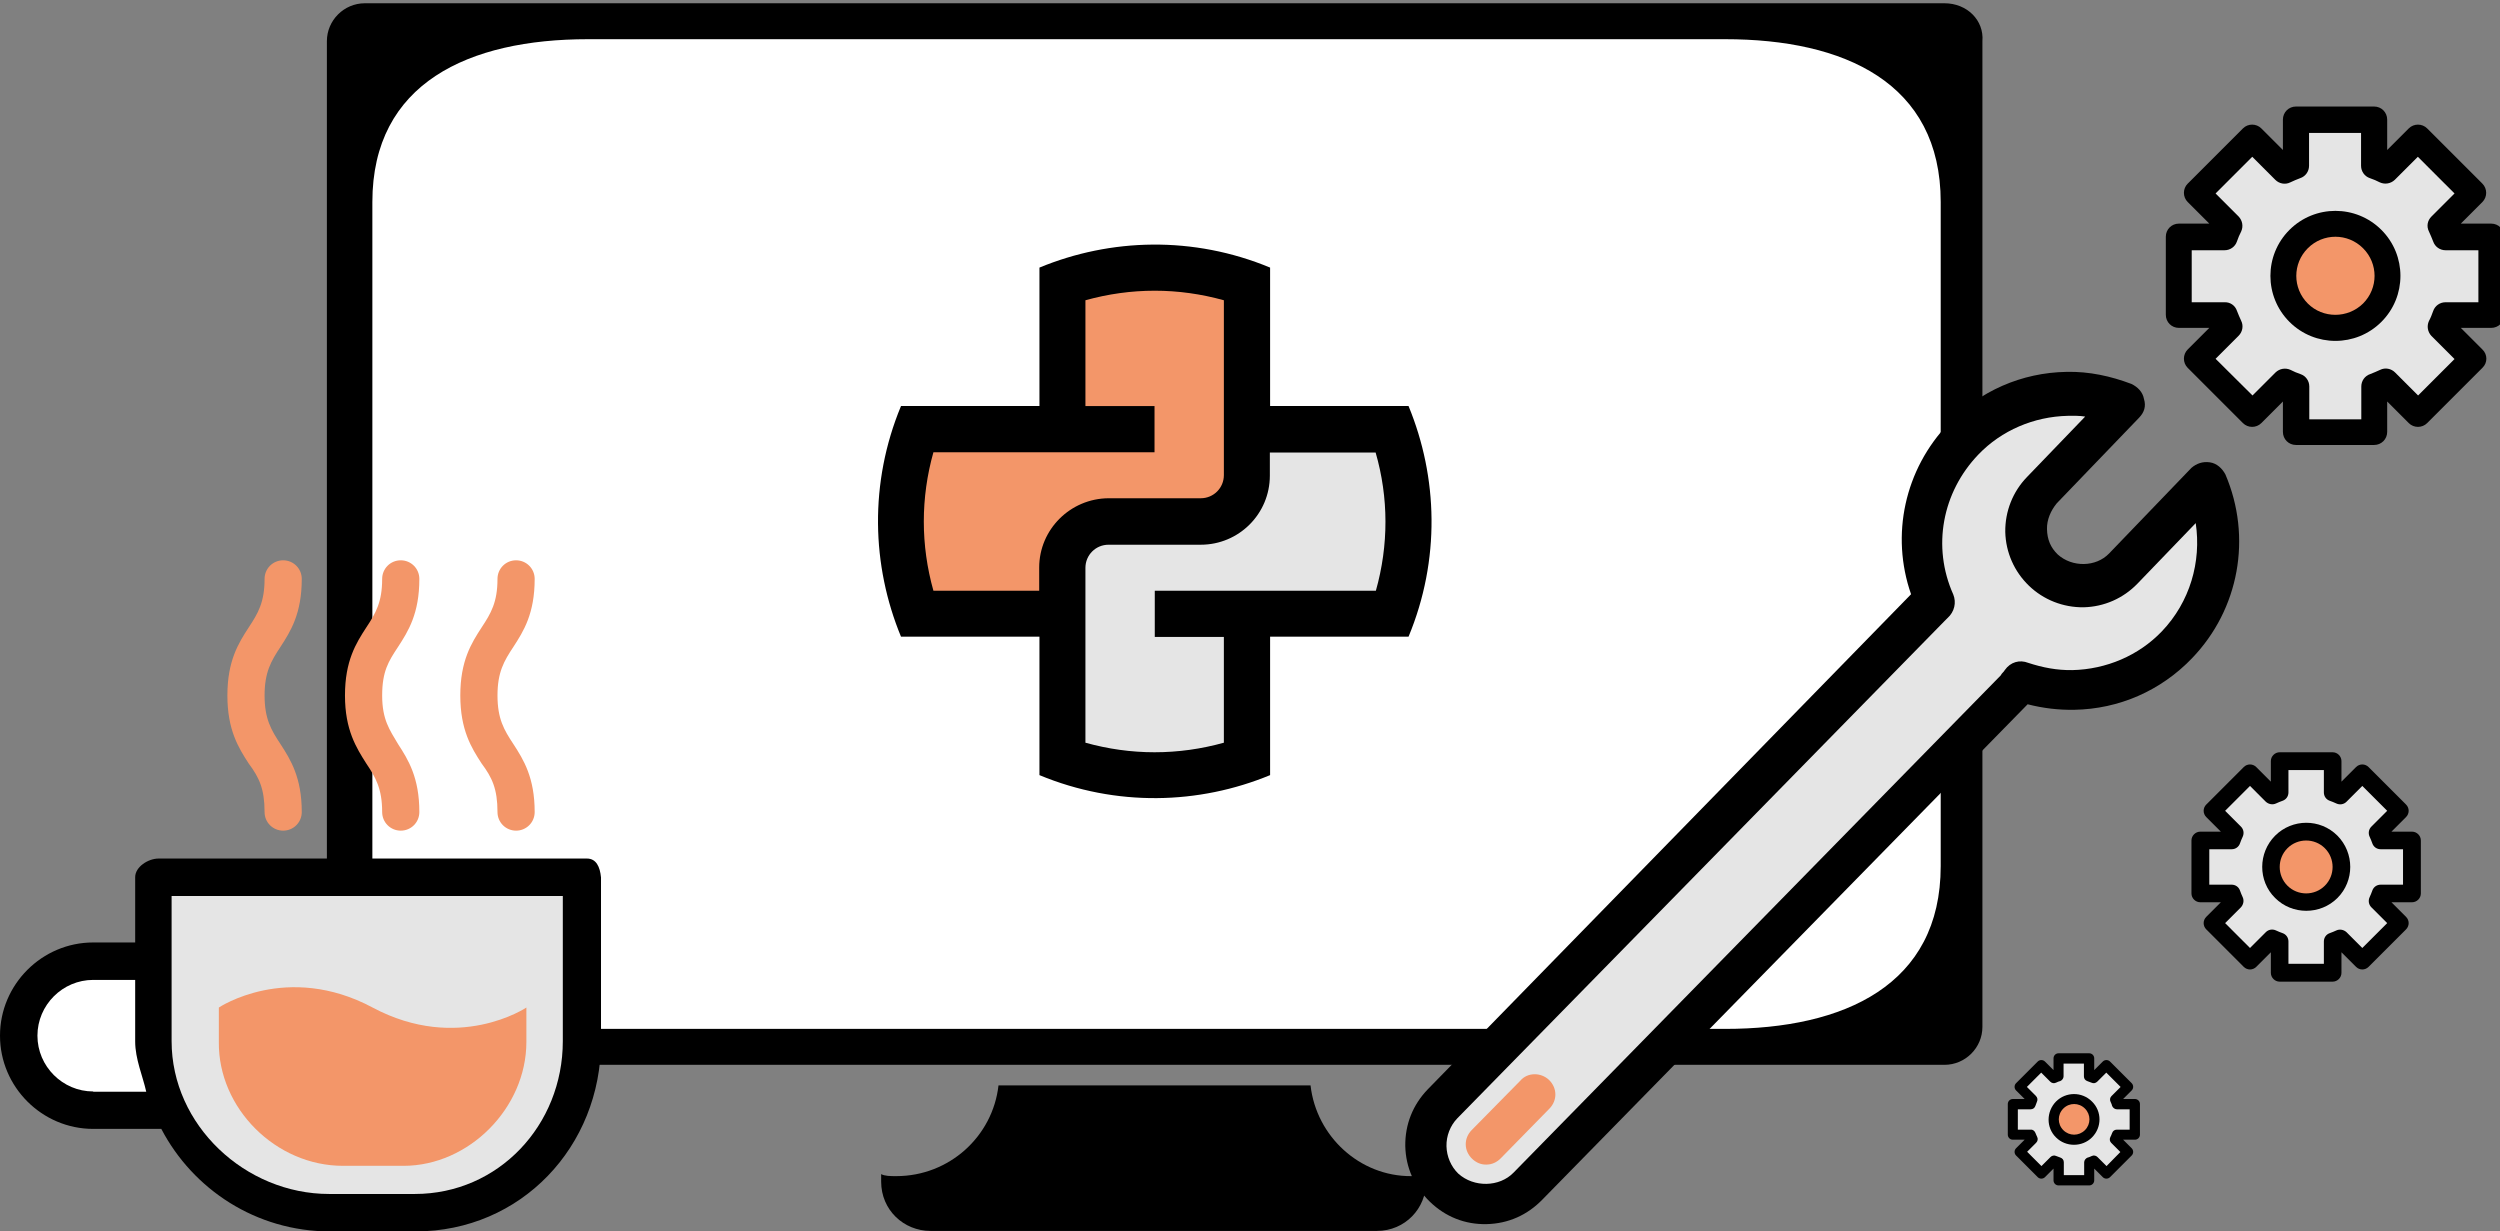 <?xml version="1.0" encoding="utf-8"?>
<!-- Generator: Adobe Illustrator 15.1.0, SVG Export Plug-In . SVG Version: 6.00 Build 0)  -->
<!DOCTYPE svg PUBLIC "-//W3C//DTD SVG 1.1//EN" "http://www.w3.org/Graphics/SVG/1.1/DTD/svg11.dtd">
<svg version="1.1" xmlns="http://www.w3.org/2000/svg" xmlns:xlink="http://www.w3.org/1999/xlink" x="0px" y="0px" viewBox="-149.7 336.2 995 490" xml:space="preserve">
<rect x="-149.7" y="336.2" width="995" height="490" fill="#808080" stroke="none"/>
<style type="text/css">
<![CDATA[
	.st0{fill:#E5E5E5;}
	.st1{fill:#f39669;}
	.st2{fill:#FFFFFF;}
]]>
</style>
<g id="screen_1_">
	<g>
		<path d="M371.9,768.2H247.7c-2.3,20.3-19.6,36.1-40.7,36.1c-2.3,0-4.5,0-6-0.8v3c0,11.3,9,19.6,19.6,19.6h177.7
			c11.3,0,19.6-9,19.6-19.6v-3c-2.3,0-3.8,0.8-6,0.8C391.5,804.4,374.2,788.5,371.9,768.2z"/>
		<path d="M624.2,337.5H-4.5c-8.3,0-15.1,6.8-15.1,15.1v392.3c0,8.3,6.8,15.1,15.1,15.1h628.7c8.3,0,15.1-6.8,15.1-15.1V352.6
			C640,344.3,633.2,337.5,624.2,337.5z"/>
		<path class="st2" d="M622.7,680.9c0,47.4-38.4,64.8-85.8,64.8H312.5h-3.8H84.3c-47.4,0-85.8-17.3-85.8-64.8V416.6
			c0-47.4,38.4-64.8,85.8-64.8h224.4h3.8h224.4c47.4,0,85.8,17.3,85.8,64.8V680.9z"/>
	</g>
</g>
<g id="cup">
	<g>
		<path d="M83.9,677.9H-86.6c-4.1,0-9.3,3.3-9.3,7.4v26h-16.7c-20.4,0-37.1,16.7-37.1,37.1c0,20.4,16.7,37.1,37.1,37.1h27.1
			c12.6,24.1,37.8,40.8,67.1,40.8h34.1c41.9,0,73.8-33.7,73.8-75.6v-65.3C89.1,681.2,87.6,677.9,83.9,677.9z"/>
		<path class="st0" d="M74.3,750.6c0,33.4-25.6,60.8-58.9,60.8h-34.1c-33.4,0-62.7-27.4-62.7-60.8v-57.8H74.3V750.6z"/>
		<path class="st1" d="M-13.2,800.2h24.1c26,0,48.9-23,48.9-49.3v-13.7c0,0-27.1,18.2-61.2,0c-34.1-18.2-61.2,0-61.2,0v13.7
			C-62.9,777.3-39.9,800.2-13.2,800.2z"/>
		<path class="st2" d="M-112.6,770.6c-12.2,0-22.2-10-22.2-22.2c0-12.2,10-22.2,22.2-22.2h16.7v24.5c0,7,3,13.7,4.4,20H-112.6z"/>
		<path class="st1" d="M2.4,659.4c0,4.1,3.3,7.4,7.4,7.4c4.1,0,7.4-3.3,7.4-7.4c0-13.7-4.4-20.8-8.5-27.1c-3.3-5.6-6.3-9.6-6.3-19.3
			s2.6-13.7,6.3-19.3c4.1-6.3,8.5-13.3,8.5-27.1c0-4.1-3.3-7.4-7.4-7.4c-4.1,0-7.4,3.3-7.4,7.4c0,9.3-2.6,13.7-6.3,19.3
			c-4.1,6.3-8.5,13.3-8.5,27.1c0,13.7,4.5,20.8,8.5,27.1C-0.2,645.6,2.4,650.1,2.4,659.4z"/>
		<path class="st1" d="M48.3,659.4c0,4.1,3.3,7.4,7.4,7.4c4.1,0,7.4-3.3,7.4-7.4c0-13.7-4.4-20.8-8.5-27.1c-3.7-5.6-6.3-10-6.3-19.3
			c0-9.3,2.6-13.7,6.3-19.3c4.1-6.3,8.5-13.3,8.5-27.1c0-4.1-3.3-7.4-7.4-7.4c-4.1,0-7.4,3.3-7.4,7.4c0,9.3-2.6,13.7-6.3,19.3
			c-4.1,6.3-8.5,13.3-8.5,27.1c0,13.7,4.4,20.8,8.5,27.1C46.1,645.6,48.3,650.1,48.3,659.4z"/>
		<path class="st1" d="M-44.4,659.4c0,4.1,3.3,7.4,7.4,7.4c4.1,0,7.4-3.3,7.4-7.4c0-13.7-4.4-20.8-8.5-27.1
			c-3.7-5.6-6.3-10-6.3-19.3c0-9.3,2.6-13.7,6.3-19.3c4.1-6.3,8.5-13.3,8.5-27.1c0-4.1-3.3-7.4-7.4-7.4c-4.1,0-7.4,3.3-7.4,7.4
			c0,9.3-2.6,13.7-6.3,19.3c-4.1,6.3-8.5,13.3-8.5,27.1c0,13.7,4.4,20.8,8.5,27.1C-46.6,645.6-44.4,650.1-44.4,659.4z"/>
	</g>
</g>
<g id="python">
	<g>
		<path d="M410.9,497.8h-55.1v-55.1c-30.6-12.7-63.5-11.7-91.8,0v55.1h-55.1c-12.7,30.6-11.7,63.5,0,91.8h55.1v55.1
			c30.6,12.7,63.5,11.7,91.8,0v-55.1h55.1C423.6,559,422.6,526.2,410.9,497.8z"/>
		<path class="st1" d="M263.9,562.1v9.2h-42.1c-5.1-18.1-5.1-37,0-55.1h88v-18.4h-27.5v-42.1c9-2.5,18.2-3.8,27.6-3.8
			c9.3,0,18.5,1.3,27.5,3.8v69.6c0,5.1-4.1,9.2-9.2,9.2h-36.7C276.3,534.6,263.9,546.9,263.9,562.1z"/>
		<path class="st0" d="M397.9,571.3h-88v18.4h27.5v42.1c-9,2.5-18.2,3.8-27.6,3.8c-9.3,0-18.5-1.3-27.5-3.8v-69.6
			c0-5.1,4.1-9.2,9.2-9.2h36.7c15.2,0,27.5-12.3,27.5-27.5v-9.2h42.1C403,534.3,403,553.2,397.9,571.3z"/>
	</g>
</g>
<g id="wrench">
	<g>
		<path d="M675.8,618.7c17.9-0.3,34.5-7.6,46.9-20.5c18.8-19.5,24-48.2,13.3-73.2c-1.3-2.4-3.4-4.4-6.2-4.8
			c-2.9-0.4-5.3,0.5-7.3,2.2l-32.8,34.1c-5.2,5.4-14.6,5.6-20.4,0.4c-2.9-2.8-4.2-6-4.3-10.1c-0.1-3.7,1.5-7.4,3.9-10.3l32.8-34.1
			c2-2.1,2.8-4.5,1.9-7.4c-0.5-2.8-2.5-4.8-5-6c-8.2-3.1-16.8-5-25.8-4.8c-17.9,0.3-34.5,7.6-46.9,20.5c-17.6,18.3-23.2,44.5-15,68
			L418.6,769.7c-6,6.2-9.1,14-9,22.6c0.2,8.6,3.6,16.2,9.8,22.2c6.2,6,14,9.1,22.6,8.9c8.6-0.2,16.2-3.6,22.2-9.8l193.1-197.1
			C663.5,618.1,669.7,618.8,675.8,618.7z"/>
		<path class="st0" d="M648.2,602.9c-0.4,0.8-1.2,1.2-1.6,2.1L452.7,802.9c-5.6,5.8-15.8,6-22,0.4c-2.9-2.8-4.6-6.8-4.7-10.9
			c-0.1-4.1,1.5-8.2,4.3-11.1l193.9-197.9c0.4-0.4,0.8-0.8,1.2-1.2c2.8-2.5,3.6-6.2,2.3-9.4c-8.5-19-4.4-40.7,10-55.7
			c9.2-9.6,22.1-15.1,35.6-15.4c2.4,0,4.5-0.1,6.9,0.3l-23.2,24.1c-5.6,5.8-8.7,13.6-8.6,21.8c0.2,8.2,3.6,15.8,9.4,21.4
			c5.8,5.6,13.6,8.7,21.8,8.6c8.2-0.2,15.8-3.6,21.4-9.4l23.2-24.1c2.3,15.4-2.3,31.4-13.5,43.1c-9.2,9.6-22.1,15.1-35.6,15.4
			c-6.1,0.1-11.8-1-17.6-2.9C654.2,598.7,650.5,599.6,648.2,602.9z"/>
		<path class="st1" d="M455.4,766.3L436,786c-3.2,3.3-3.1,8.2,0.2,11.4c1.7,1.6,3.7,2.4,5.8,2.3c2,0,4.1-0.9,5.7-2.6l19.3-19.7
			c3.2-3.3,3.1-8.2-0.2-11.4C463.5,762.9,458.2,763,455.4,766.3z"/>
	</g>
</g>
<g id="wheel">
	<g>
		<path d="M838.3,475.3l-8.6-8.6l12.1,0c2.9,0,5.2-2.3,5.2-5.2l0-31.1c0-2.9-2.3-5.2-5.2-5.2h-12.1l8.6-8.6c2-2,2-5.3,0-7.3l-22-22
			c-2-2-5.3-2-7.3,0l-8.6,8.6l0-12.1c0-2.9-2.3-5.2-5.2-5.2l-31.1,0c-2.9,0-5.2,2.3-5.2,5.2l0,12.1l-8.6-8.6c-2-2-5.3-2-7.3,0
			l-22,22c-2,2-2,5.3,0,7.3l8.6,8.6l-12.1,0c-2.9,0-5.2,2.3-5.2,5.2l0,31.1c0,2.9,2.3,5.2,5.2,5.2l12.1,0l-8.6,8.6c-2,2-2,5.3,0,7.3
			l22,22c2,2,5.3,2,7.3,0l8.6-8.6l0,12.1c0,2.9,2.3,5.2,5.2,5.2l31.1,0c2.9,0,5.2-2.3,5.2-5.2l0-12.1l8.6,8.6c2,2,5.3,2,7.3,0l22-22
			C840.4,480.6,840.4,477.3,838.3,475.3z"/>
		<path class="st0" d="M812.7,493.6l-9.2-9.2c-1.5-1.5-3.9-2-5.9-1c-1.3,0.6-2.7,1.2-4,1.7c-2.1,0.7-3.5,2.7-3.5,4.9l0,13.1l-20.7,0
			l0-13.1c0-2.2-1.4-4.2-3.5-4.9c-1.4-0.5-2.7-1-4-1.7c-2-0.9-4.3-0.5-5.9,1l-9.2,9.2L732.1,479l9.2-9.2c1.5-1.5,2-3.9,1-5.9
			c-0.6-1.3-1.2-2.7-1.7-4c-0.7-2.1-2.7-3.5-4.9-3.4l-13.1,0l0-20.7h13.1c2.2,0,4.2-1.4,4.9-3.5c0.5-1.4,1-2.7,1.7-4
			c0.9-2,0.5-4.3-1-5.9l-9.2-9.2l14.6-14.6l9.2,9.2c1.5,1.5,3.9,2,5.9,1c1.3-0.6,2.6-1.2,4-1.7c2.1-0.7,3.5-2.7,3.5-4.9l0-13.1
			l20.7,0l0,13.1c0,2.2,1.4,4.2,3.5,4.9c1.4,0.5,2.7,1,4,1.7c2,0.9,4.3,0.5,5.9-1l9.2-9.2l14.6,14.6l-9.2,9.2c-1.6,1.6-2,3.9-1,5.9
			c0.6,1.3,1.2,2.7,1.7,4c0.7,2.1,2.7,3.5,4.9,3.5l13.1,0l0,20.7l-13.1,0c-2.2,0-4.2,1.4-4.9,3.5c-0.5,1.4-1,2.7-1.7,4
			c-0.9,2-0.5,4.3,1,5.9l9.2,9.2L812.7,493.6z"/>
		<path d="M798.1,427.7c-10.1-10.1-26.5-10.1-36.6,0c-10.1,10.1-10.1,26.5,0,36.6c10.1,10.1,26.5,10.1,36.6,0
			C808.2,454.2,808.2,437.8,798.1,427.7z"/>
		<path class="st1" d="M768.8,457c-6.1-6.1-6.1-15.9,0-22c6.1-6.1,15.9-6.1,22,0c6.1,6.1,6.1,15.9,0,22
			C784.7,463,774.8,463,768.8,457z"/>
	</g>
	<g>
		<path d="M807.9,701.1l-5.8-5.8l8.2,0c1.9,0,3.5-1.6,3.5-3.5l0-21.1c0-1.9-1.6-3.5-3.5-3.5h-8.2l5.8-5.8c1.4-1.4,1.4-3.6,0-5
			L793,641.5c-1.4-1.4-3.6-1.4-5,0l-5.8,5.8v-8.2c0-1.9-1.6-3.5-3.5-3.5l-21.1,0c-1.9,0-3.5,1.6-3.5,3.5l0,8.2l-5.8-5.8
			c-1.4-1.4-3.6-1.4-5,0l-14.9,14.9c-1.4,1.4-1.4,3.6,0,5l5.8,5.8l-8.2,0c-1.9,0-3.5,1.6-3.5,3.5l0,21.1c0,1.9,1.6,3.5,3.5,3.5
			l8.2,0l-5.8,5.8c-1.4,1.4-1.4,3.6,0,5l14.9,14.9c1.4,1.4,3.6,1.4,5,0l5.8-5.8l0,8.2c0,1.9,1.6,3.5,3.5,3.5l21.1,0
			c1.9,0,3.5-1.6,3.5-3.5l0-8.2l5.8,5.8c1.4,1.4,3.6,1.4,5,0l14.9-14.9C809.3,704.7,809.3,702.5,807.9,701.1z"/>
		<path class="st0" d="M790.5,713.5l-6.3-6.3c-1.1-1-2.7-1.3-4-0.7c-0.9,0.4-1.8,0.8-2.7,1.1c-1.4,0.5-2.3,1.8-2.3,3.3v8.9l-14.1,0
			l0-8.9c0-1.5-0.9-2.8-2.3-3.3c-0.9-0.3-1.8-0.7-2.7-1.1c-1.3-0.6-2.9-0.4-4,0.7l-6.3,6.3l-9.9-9.9l6.3-6.3c1-1.1,1.3-2.7,0.7-4
			c-0.4-0.9-0.8-1.8-1.1-2.7c-0.5-1.4-1.8-2.3-3.3-2.3l-8.9,0l0-14.1h8.9c1.5,0,2.8-0.9,3.3-2.3c0.3-0.9,0.7-1.8,1.1-2.7
			c0.6-1.3,0.4-2.9-0.7-4l-6.3-6.3l9.9-9.9l6.3,6.3c1.1,1,2.7,1.3,4,0.7c0.9-0.4,1.8-0.8,2.7-1.1c1.4-0.5,2.3-1.8,2.3-3.3l0-8.9
			l14.1,0v8.9c0,1.5,0.9,2.8,2.3,3.3c0.9,0.3,1.8,0.7,2.7,1.1c1.3,0.6,2.9,0.4,4-0.7l6.3-6.3l9.9,9.9l-6.3,6.3
			c-1.1,1.1-1.3,2.7-0.7,4c0.4,0.9,0.8,1.8,1.1,2.7c0.5,1.4,1.8,2.3,3.3,2.3h8.9l0,14.1l-8.9,0c-1.5,0-2.8,0.9-3.3,2.3
			c-0.3,0.9-0.7,1.8-1.1,2.7c-0.6,1.3-0.4,2.9,0.7,4l6.3,6.3L790.5,713.5z"/>
		<path d="M780.6,668.8c-6.9-6.9-18-6.8-24.8,0c-6.8,6.8-6.9,18,0,24.8c6.8,6.8,18,6.8,24.8,0C787.4,686.8,787.4,675.7,780.6,668.8z
			"/>
		<path class="st1" d="M760.7,688.7c-4.1-4.1-4.1-10.8,0-14.9c4.1-4.1,10.8-4.1,14.9,0c4.1,4.1,4.1,10.8,0,14.9
			C771.5,692.8,764.8,692.8,760.7,688.7z"/>
	</g>
	<g>
		<path d="M698.7,793.2l-3.4-3.4l4.7,0c1.1,0,2-0.9,2-2l0-12.2c0-1.1-0.9-2-2-2h-4.7l3.4-3.4c0.8-0.8,0.8-2.1,0-2.9l-8.6-8.6
			c-0.8-0.8-2.1-0.8-2.9,0l-3.4,3.4v-4.7c0-1.1-0.9-2-2-2l-12.2,0c-1.1,0-2,0.9-2,2l0,4.7l-3.4-3.4c-0.8-0.8-2.1-0.8-2.9,0l-8.6,8.6
			c-0.8,0.8-0.8,2.1,0,2.9l3.4,3.4l-4.7,0c-1.1,0-2,0.9-2,2l0,12.2c0,1.1,0.9,2,2,2l4.7,0l-3.4,3.4c-0.8,0.8-0.8,2.1,0,2.9l8.6,8.6
			c0.8,0.8,2.1,0.8,2.9,0l3.4-3.4v4.7c0,1.1,0.9,2,2,2l12.2,0c1.1,0,2-0.9,2-2v-4.7l3.4,3.4c0.8,0.8,2.1,0.8,2.9,0l8.6-8.6
			C699.5,795.3,699.5,794,698.7,793.2z"/>
		<path class="st0" d="M688.7,800.3l-3.6-3.6c-0.6-0.6-1.5-0.8-2.3-0.4c-0.5,0.2-1,0.5-1.6,0.6c-0.8,0.3-1.4,1.1-1.4,1.9v5.1l-8.1,0
			l0-5.1c0-0.9-0.5-1.6-1.4-1.9c-0.5-0.2-1.1-0.4-1.6-0.6c-0.8-0.4-1.7-0.2-2.3,0.4l-3.6,3.6l-5.7-5.7l3.6-3.6
			c0.6-0.6,0.8-1.5,0.4-2.3c-0.2-0.5-0.5-1-0.7-1.6c-0.3-0.8-1.1-1.4-1.9-1.3l-5.1,0l0-8.1h5.1c0.9,0,1.6-0.5,1.9-1.4
			c0.2-0.5,0.4-1.1,0.6-1.6c0.4-0.8,0.2-1.7-0.4-2.3l-3.6-3.6l5.7-5.7l3.6,3.6c0.6,0.6,1.5,0.8,2.3,0.4c0.5-0.2,1-0.5,1.6-0.6
			c0.8-0.3,1.4-1.1,1.4-1.9l0-5.1l8.1,0v5.1c0,0.9,0.5,1.6,1.4,1.9c0.5,0.2,1.1,0.4,1.6,0.6c0.8,0.4,1.7,0.2,2.3-0.4l3.6-3.6
			l5.7,5.7l-3.6,3.6c-0.6,0.6-0.8,1.5-0.4,2.3c0.2,0.5,0.5,1,0.6,1.6c0.3,0.8,1.1,1.4,1.9,1.4h5.1l0,8.1l-5.1,0
			c-0.9,0-1.6,0.5-1.9,1.4c-0.2,0.5-0.4,1.1-0.7,1.6c-0.4,0.8-0.2,1.7,0.4,2.3l3.6,3.6L688.7,800.3z"/>
		<path d="M682.9,774.6c-4-4-10.4-3.9-14.3,0c-3.9,4-4,10.4,0,14.3c3.9,3.9,10.4,3.9,14.3,0C686.9,784.9,686.9,778.5,682.9,774.6z"
			/>
		<path class="st1" d="M671.5,786c-2.4-2.4-2.4-6.2,0-8.6c2.4-2.4,6.2-2.4,8.6,0c2.4,2.4,2.4,6.2,0,8.6
			C677.7,788.4,673.9,788.4,671.5,786z"/>
	</g>
</g>
</svg>
